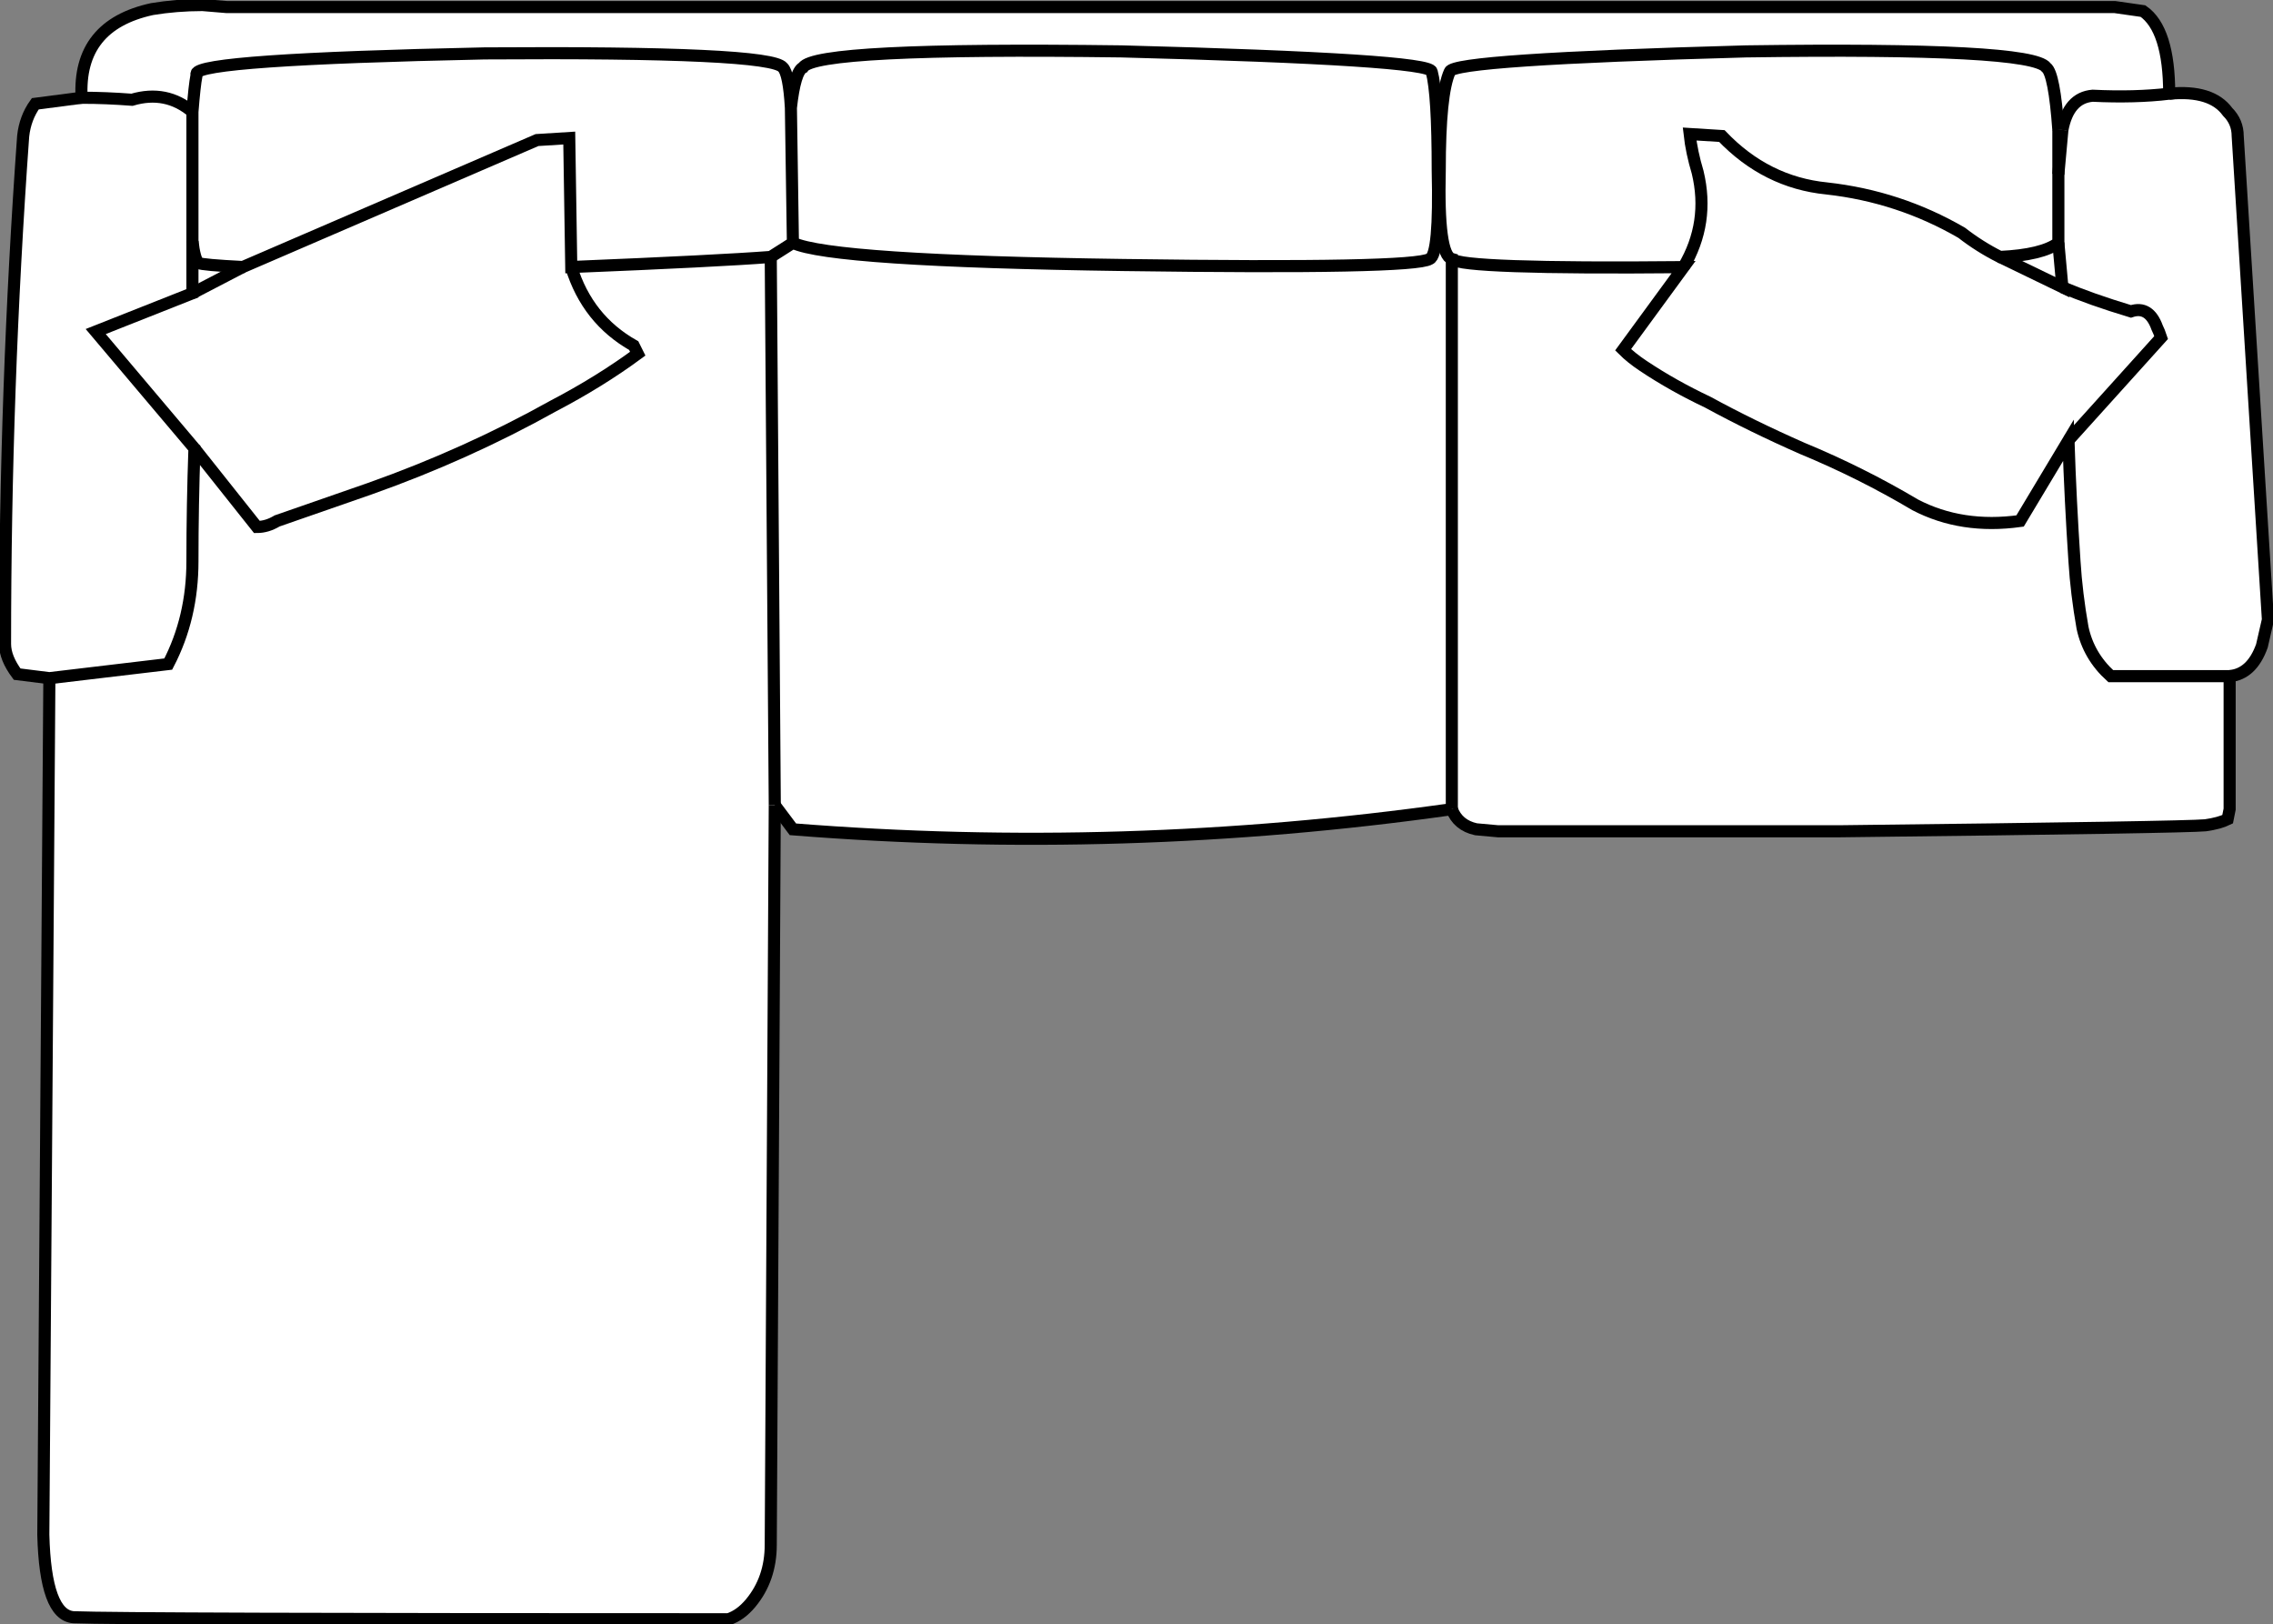 <svg version="1.1" id="Layer_1" xmlns="http://www.w3.org/2000/svg" xmlns:xlink="http://www.w3.org/1999/xlink" x="0px" y="0px" width="56.401px" height="40.3px" viewBox="0 0 56.401 40.3" enable-background="new 0 0 56.401 40.3" xml:space="preserve" class="ng-scope">
<rect x="0" y="0" width="56.401" height="40.3" fill="#808080" stroke="none"/>
<path fill-rule="evenodd" clip-rule="evenodd" fill="#FFFFFF" d="M19.625,2.675c-0.033-0.567-0.1-0.9-0.2-1
	c-0.2-0.267-2.667-0.383-7.4-0.35c-4.733,0.1-7.117,0.267-7.15,0.5v0.05c-0.033,0.167-0.066,0.467-0.1,0.9v3.2
	c0.034,0.3,0.083,0.483,0.15,0.55c0.066,0.033,0.433,0.066,1.1,0.1l7.3-3.15l0.8-0.05l0.05,3.2c2.433-0.1,4.083-0.183,4.95-0.25
	l0.55-0.35L19.625,2.675c0.067-0.6,0.167-0.934,0.3-1c0.2-0.333,2.833-0.467,7.9-0.4c5.1,0.133,7.667,0.3,7.7,0.5
	c0.1,0.367,0.15,1.183,0.15,2.45c0.033,1.4-0.034,2.133-0.2,2.2c-0.267,0.167-2.8,0.217-7.6,0.15c-4.833-0.067-7.566-0.25-8.2-0.55
	c0.633,0.3,3.367,0.483,8.2,0.55c4.8,0.067,7.333,0.017,7.6-0.15c0.167-0.067,0.233-0.8,0.2-2.2c0-1.267-0.05-2.083-0.15-2.45
	c-0.033-0.2-2.6-0.367-7.7-0.5c-5.067-0.067-7.7,0.066-7.9,0.4C19.792,1.742,19.692,2.075,19.625,2.675l0.05,3.35l-0.55,0.35
	c-0.867,0.067-2.517,0.15-4.95,0.25l-0.05-3.2l-0.8,0.05l-7.3,3.15c-0.667-0.033-1.033-0.066-1.1-0.1
	c-0.067-0.067-0.117-0.25-0.15-0.55v-3.2c0.034-0.434,0.067-0.733,0.1-0.9v-0.05c0.033-0.233,2.417-0.4,7.15-0.5
	c4.733-0.033,7.2,0.083,7.4,0.35C19.525,1.775,19.592,2.108,19.625,2.675z"></path>
<path fill-rule="evenodd" clip-rule="evenodd" fill="#FFFFFF" d="M36.025,20.075V6.425c-0.233-0.067-0.333-0.8-0.3-2.2
	c0-1.267,0.083-2.083,0.25-2.45c0.067-0.2,2.517-0.367,7.35-0.5c4.733-0.067,7.217,0.066,7.45,0.4c0.133,0.1,0.233,0.617,0.3,1.55
	c-0.067-0.933-0.167-1.45-0.3-1.55c-0.233-0.333-2.716-0.467-7.45-0.4c-4.833,0.133-7.283,0.3-7.35,0.5
	c-0.167,0.367-0.25,1.183-0.25,2.45c-0.033,1.4,0.067,2.133,0.3,2.2V20.075z"></path>
<path fill-rule="evenodd" clip-rule="evenodd" fill="#FFFFFF" d="M51.175,3.225c0.1-0.533,0.35-0.816,0.75-0.85
	c0.7,0.034,1.333,0.017,1.9-0.05c-0.567,0.067-1.2,0.083-1.9,0.05C51.525,2.409,51.275,2.692,51.175,3.225h-0.1v1.1L51.175,3.225z"></path>
<path fill-rule="evenodd" clip-rule="evenodd" fill="#FFFFFF" d="M1.225,16.825l2.95-0.35c0.4-0.768,0.6-1.617,0.6-2.551
	s0.017-1.866,0.05-2.8l-2.45-2.899l2.4-0.95v-1.3v1.3l-2.4,0.95l2.45,2.899c-0.033,0.934-0.05,1.866-0.05,2.8s-0.2,1.783-0.6,2.551
	L1.225,16.825l-0.8-0.1c-0.2-0.268-0.3-0.518-0.3-0.75c0-4.234,0.15-8.434,0.45-12.601c0.033-0.3,0.133-0.566,0.3-0.8l1.15-0.15
	c0.4,0,0.817,0.017,1.25,0.05c0.567-0.167,1.067-0.066,1.5,0.3c-0.433-0.367-0.933-0.467-1.5-0.3c-0.433-0.033-0.85-0.05-1.25-0.05
	c-0.066-1.2,0.517-1.934,1.75-2.2c0.4-0.066,0.817-0.1,1.25-0.1l0.6,0.05h46.85l0.7,0.1c0.433,0.3,0.65,0.983,0.65,2.05
	c0.7-0.067,1.183,0.083,1.45,0.45c0.167,0.167,0.25,0.367,0.25,0.6l0.75,12l-0.149,0.65c-0.167,0.466-0.434,0.716-0.801,0.75h-2.95
	c-0.367-0.333-0.6-0.733-0.7-1.2c-0.1-0.566-0.167-1.117-0.2-1.65c-0.067-1-0.117-2-0.15-3l-1.2,2c-0.967,0.134-1.833,0-2.6-0.399
	c-0.9-0.534-1.833-1-2.8-1.4c-0.833-0.366-1.617-0.75-2.35-1.149c-0.566-0.268-1.1-0.566-1.6-0.9c-0.2-0.133-0.367-0.267-0.5-0.4
	l1.5-2.05c-3.667,0.034-5.583-0.033-5.75-0.2c0.167,0.167,2.083,0.233,5.75,0.2l-1.5,2.05c0.133,0.134,0.3,0.268,0.5,0.4
	c0.5,0.334,1.034,0.633,1.6,0.9c0.733,0.399,1.517,0.783,2.35,1.149c0.967,0.4,1.9,0.866,2.8,1.4c0.767,0.399,1.633,0.533,2.6,0.399
	l1.2-2c0.033,1,0.083,2,0.15,3c0.033,0.533,0.1,1.084,0.2,1.65c0.1,0.467,0.333,0.867,0.7,1.2h2.95v3.3l-0.05,0.25
	c-0.134,0.066-0.316,0.117-0.55,0.15c-0.333,0.033-3.367,0.083-9.1,0.149c-2.833,0-5.65,0-8.45,0l-0.55-0.05
	c-0.3-0.066-0.5-0.233-0.6-0.5c-5.433,0.767-10.883,0.934-16.35,0.5l-0.45-0.6l-0.1,18.35c0,0.566-0.167,1.05-0.5,1.45
	c-0.167,0.2-0.35,0.333-0.55,0.399c-10,0-15.417-0.016-16.25-0.05c-0.467-0.033-0.717-0.716-0.75-2.05L1.225,16.825z"></path>
<path fill-rule="evenodd" clip-rule="evenodd" fill="#FFFFFF" d="M4.775,7.275l1.25-0.65L4.775,7.275z"></path>
<path fill-rule="evenodd" clip-rule="evenodd" fill="#FFFFFF" d="M14.175,6.625c0.267,0.866,0.783,1.517,1.55,1.95
	c0.033,0.066,0.067,0.133,0.1,0.2c-0.633,0.466-1.333,0.899-2.1,1.3c-1.433,0.8-2.95,1.483-4.55,2.05
	c-0.767,0.267-1.534,0.534-2.3,0.8c-0.167,0.101-0.333,0.15-0.5,0.15l-1.55-1.95l1.55,1.95c0.167,0,0.333-0.05,0.5-0.15
	c0.767-0.266,1.533-0.533,2.3-0.8c1.6-0.566,3.117-1.25,4.55-2.05c0.767-0.4,1.467-0.834,2.1-1.3c-0.033-0.067-0.067-0.134-0.1-0.2
	C14.958,8.142,14.442,7.491,14.175,6.625z"></path>
<path fill-rule="evenodd" clip-rule="evenodd" fill="#FFFFFF" d="M19.125,6.375l0.1,13.601L19.125,6.375z"></path>
<path fill-rule="evenodd" clip-rule="evenodd" fill="#FFFFFF" d="M41.775,6.625c0.434-0.733,0.55-1.517,0.35-2.35
	c-0.1-0.333-0.167-0.65-0.2-0.95l0.8,0.05c0.733,0.767,1.6,1.2,2.6,1.3c1.2,0.133,2.316,0.5,3.35,1.1
	c0.3,0.233,0.617,0.433,0.95,0.6c0.7-0.033,1.184-0.15,1.45-0.35v-1.7v1.7c-0.267,0.2-0.75,0.316-1.45,0.35
	c-0.333-0.167-0.65-0.367-0.95-0.6c-1.034-0.6-2.15-0.967-3.35-1.1c-1-0.1-1.867-0.533-2.6-1.3l-0.8-0.05
	c0.033,0.3,0.1,0.617,0.2,0.95C42.325,5.108,42.208,5.892,41.775,6.625z"></path>
<polygon fill-rule="evenodd" clip-rule="evenodd" fill="#FFFFFF" points="49.625,6.375 51.175,7.125 51.075,6.025 51.175,7.125 "></polygon>
<path fill-rule="evenodd" clip-rule="evenodd" fill="#FFFFFF" d="M51.175,7.125c0.466,0.2,1.033,0.4,1.7,0.601
	c0.3-0.101,0.517,0.033,0.65,0.399c0.034,0.067,0.067,0.15,0.1,0.25l-2.3,2.55l2.3-2.55c-0.033-0.1-0.066-0.183-0.1-0.25
	c-0.133-0.366-0.35-0.5-0.65-0.399C52.208,7.525,51.642,7.325,51.175,7.125z"></path>
<path fill-rule="evenodd" clip-rule="evenodd" fill="none" stroke="#383635" stroke-width="0.3" d="M19.625,2.675
	c-0.033-0.567-0.1-0.9-0.2-1c-0.2-0.267-2.667-0.383-7.4-0.35c-4.733,0.1-7.117,0.267-7.15,0.5v0.05
	c-0.033,0.167-0.066,0.467-0.1,0.9v3.2c0.034,0.3,0.083,0.483,0.15,0.55c0.066,0.033,0.433,0.066,1.1,0.1l7.3-3.15l0.8-0.05
	l0.05,3.2c2.433-0.1,4.083-0.183,4.95-0.25l0.55-0.35L19.625,2.675c0.067-0.6,0.167-0.934,0.3-1c0.2-0.333,2.833-0.467,7.9-0.4
	c5.1,0.133,7.667,0.3,7.7,0.5c0.1,0.367,0.15,1.183,0.15,2.45c0.033,1.4-0.034,2.133-0.2,2.2c-0.267,0.167-2.8,0.217-7.6,0.15
	c-4.833-0.067-7.566-0.25-8.2-0.55" style="stroke: rgb(0, 0, 0);"></path>
<path fill-rule="evenodd" clip-rule="evenodd" fill="none" stroke="#383635" stroke-width="0.3" d="M36.025,20.075V6.425
	c-0.233-0.067-0.333-0.8-0.3-2.2c0-1.267,0.083-2.083,0.25-2.45c0.067-0.2,2.517-0.367,7.35-0.5c4.733-0.067,7.217,0.066,7.45,0.4
	c0.133,0.1,0.233,0.617,0.3,1.55" style="stroke: rgb(0, 0, 0);"></path>
<path fill-rule="evenodd" clip-rule="evenodd" fill="none" stroke="#383635" stroke-width="0.3" d="M51.175,3.225
	c0.1-0.533,0.35-0.816,0.75-0.85c0.7,0.034,1.333,0.017,1.9-0.05c0-1.067-0.217-1.75-0.65-2.05l-0.7-0.1H5.625l-0.6-0.05
	c-0.433,0-0.85,0.034-1.25,0.1c-1.233,0.267-1.816,1-1.75,2.2c0.4,0,0.817,0.017,1.25,0.05c0.567-0.167,1.067-0.066,1.5,0.3" style="stroke: rgb(0, 0, 0);"></path>
<path fill-rule="evenodd" clip-rule="evenodd" fill="none" stroke="#383635" stroke-width="0.3" d="M2.025,2.425l-1.15,0.15
	c-0.167,0.233-0.267,0.5-0.3,0.8c-0.3,4.167-0.45,8.366-0.45,12.601c0,0.232,0.1,0.482,0.3,0.75l0.8,0.1l2.95-0.35
	c0.4-0.768,0.6-1.617,0.6-2.551s0.017-1.866,0.05-2.8l-2.45-2.899l2.4-0.95v-1.3" style="stroke: rgb(0, 0, 0);"></path>
<line fill-rule="evenodd" clip-rule="evenodd" fill="none" stroke="#383635" stroke-width="0.3" x1="4.775" y1="7.275" x2="6.025" y2="6.625" style="stroke: rgb(0, 0, 0);"></line>
<path fill-rule="evenodd" clip-rule="evenodd" fill="none" stroke="#383635" stroke-width="0.3" d="M14.175,6.625
	c0.267,0.866,0.783,1.517,1.55,1.95c0.033,0.066,0.067,0.133,0.1,0.2c-0.633,0.466-1.333,0.899-2.1,1.3
	c-1.433,0.8-2.95,1.483-4.55,2.05c-0.767,0.267-1.534,0.534-2.3,0.8c-0.167,0.101-0.333,0.15-0.5,0.15l-1.55-1.95" style="stroke: rgb(0, 0, 0);"></path>
<path fill-rule="evenodd" clip-rule="evenodd" fill="none" stroke="#383635" stroke-width="0.3" d="M36.025,20.075
	c0.1,0.267,0.3,0.434,0.6,0.5l0.55,0.05c2.8,0,5.617,0,8.45,0c5.733-0.066,8.767-0.116,9.1-0.149c0.233-0.033,0.416-0.084,0.55-0.15
	l0.05-0.25v-3.3h-2.95c-0.367-0.333-0.6-0.733-0.7-1.2c-0.1-0.566-0.167-1.117-0.2-1.65c-0.067-1-0.117-2-0.15-3l-1.2,2
	c-0.967,0.134-1.833,0-2.6-0.399c-0.9-0.534-1.833-1-2.8-1.4c-0.833-0.366-1.617-0.75-2.35-1.149c-0.566-0.268-1.1-0.566-1.6-0.9
	c-0.2-0.133-0.367-0.267-0.5-0.4l1.5-2.05c-3.667,0.034-5.583-0.033-5.75-0.2" style="stroke: rgb(0, 0, 0);"></path>
<path fill-rule="evenodd" clip-rule="evenodd" fill="none" stroke="#383635" stroke-width="0.3" d="M19.225,19.976l0.45,0.6
	c5.466,0.434,10.917,0.267,16.35-0.5" style="stroke: rgb(0, 0, 0);"></path>
<line fill-rule="evenodd" clip-rule="evenodd" fill="none" stroke="#383635" stroke-width="0.3" x1="19.125" y1="6.375" x2="19.225" y2="19.976" style="stroke: rgb(0, 0, 0);"></line>
<path fill-rule="evenodd" clip-rule="evenodd" fill="none" stroke="#383635" stroke-width="0.3" d="M41.775,6.625
	c0.434-0.733,0.55-1.517,0.35-2.35c-0.1-0.333-0.167-0.65-0.2-0.95l0.8,0.05c0.733,0.767,1.6,1.2,2.6,1.3
	c1.2,0.133,2.316,0.5,3.35,1.1c0.3,0.233,0.617,0.433,0.95,0.6c0.7-0.033,1.184-0.15,1.45-0.35v-1.7v-1.1" style="stroke: rgb(0, 0, 0);"></path>
<path fill-rule="evenodd" clip-rule="evenodd" fill="none" stroke="#383635" stroke-width="0.3" d="M55.325,16.775
	c0.367-0.034,0.634-0.284,0.801-0.75l0.149-0.65l-0.75-12c0-0.233-0.083-0.433-0.25-0.6c-0.267-0.367-0.75-0.517-1.45-0.45" style="stroke: rgb(0, 0, 0);"></path>
<line fill-rule="evenodd" clip-rule="evenodd" fill="none" stroke="#383635" stroke-width="0.3" x1="51.175" y1="3.225" x2="51.075" y2="4.325" style="stroke: rgb(0, 0, 0);"></line>
<polyline fill-rule="evenodd" clip-rule="evenodd" fill="none" stroke="#383635" stroke-width="0.3" points="49.625,6.375 
	51.175,7.125 51.075,6.025 " style="stroke: rgb(0, 0, 0);"></polyline>
<path fill-rule="evenodd" clip-rule="evenodd" fill="none" stroke="#383635" stroke-width="0.3" d="M51.175,7.125
	c0.466,0.2,1.033,0.4,1.7,0.601c0.3-0.101,0.517,0.033,0.65,0.399c0.034,0.067,0.067,0.15,0.1,0.25l-2.3,2.55" style="stroke: rgb(0, 0, 0);"></path>
<path fill-rule="evenodd" clip-rule="evenodd" fill="none" stroke="#383635" stroke-width="0.3" d="M1.225,16.825l-0.15,21.25
	c0.033,1.334,0.283,2.017,0.75,2.05c0.833,0.034,6.25,0.05,16.25,0.05c0.2-0.066,0.383-0.199,0.55-0.399
	c0.333-0.4,0.5-0.884,0.5-1.45l0.1-18.35" style="stroke: rgb(0, 0, 0);"></path>
</svg>